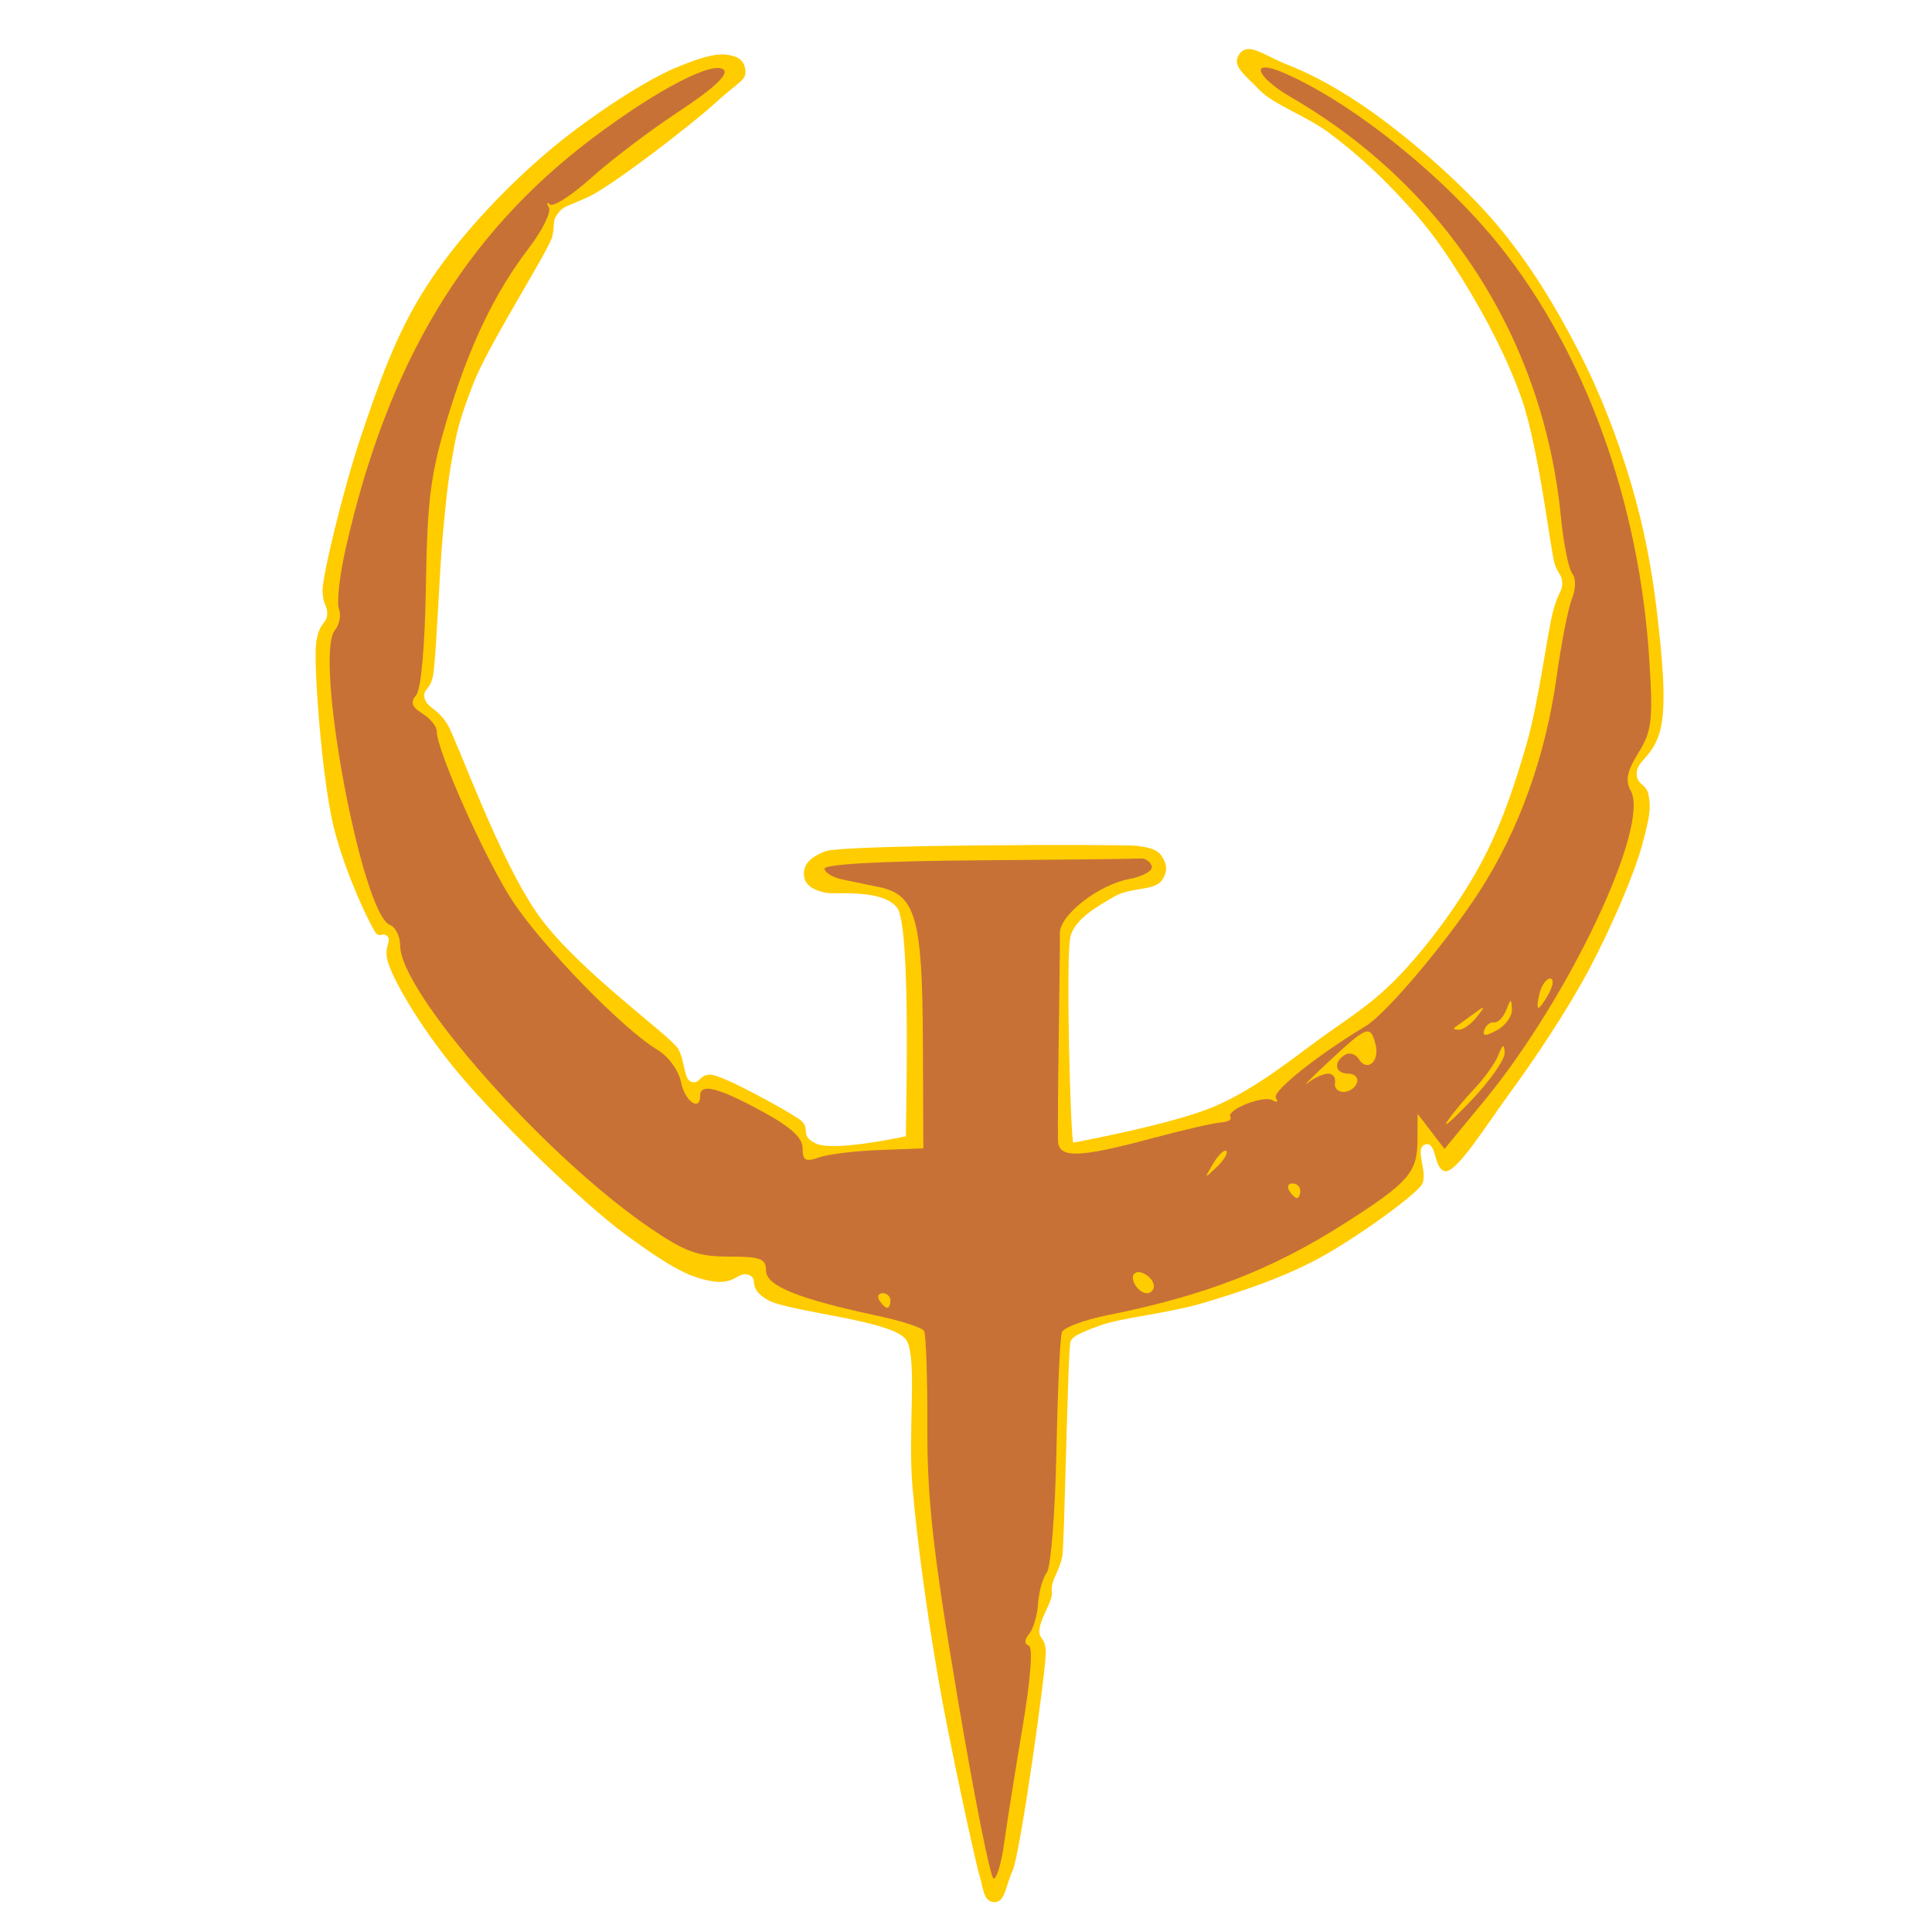 <?xml version="1.0" encoding="UTF-8" standalone="no"?>
<!-- Generator: Adobe Illustrator 19.0.0, SVG Export Plug-In . SVG Version: 6.00 Build 0)  -->

<svg
   xmlns:dc="http://purl.org/dc/elements/1.1/"
   xmlns:cc="http://creativecommons.org/ns#"
   xmlns:rdf="http://www.w3.org/1999/02/22-rdf-syntax-ns#"
   xmlns:svg="http://www.w3.org/2000/svg"
   xmlns="http://www.w3.org/2000/svg"
   xmlns:sodipodi="http://sodipodi.sourceforge.net/DTD/sodipodi-0.dtd"
   xmlns:inkscape="http://www.inkscape.org/namespaces/inkscape"
   version="1.1"
   id="Layer_1"
   x="0px"
   y="0px"
   viewBox="0 0 500 500"
   xml:space="preserve"
   inkscape:version="0.91 r13725"
   width="100%"
   height="100%"
   sodipodi:docname="ET-quakewars.svg"><defs
     id="defs55" /><sodipodi:namedview
     pagecolor="#ffffff"
     bordercolor="#666666"
     borderopacity="1"
     objecttolerance="10"
     gridtolerance="10"
     guidetolerance="10"
     inkscape:pageopacity="0"
     inkscape:pageshadow="2"
     inkscape:window-width="1366"
     inkscape:window-height="715"
     id="namedview53"
     showgrid="false"
     inkscape:zoom="0.52559509"
     inkscape:cx="557.92055"
     inkscape:cy="83.927361"
     inkscape:window-x="0"
     inkscape:window-y="24"
     inkscape:window-maximized="1"
     inkscape:current-layer="Layer_1" /><g
     id="g23"
     transform="translate(0,39.767)" /><g
     id="g25"
     transform="translate(0,39.767)" /><g
     id="g27"
     transform="translate(0,39.767)" /><g
     id="g29"
     transform="translate(0,39.767)" /><g
     id="g31"
     transform="translate(0,39.767)" /><g
     id="g33"
     transform="translate(0,39.767)" /><g
     id="g35"
     transform="translate(0,39.767)" /><g
     id="g37"
     transform="translate(0,39.767)" /><g
     id="g39"
     transform="translate(0,39.767)" /><g
     id="g41"
     transform="translate(0,39.767)" /><g
     id="g43"
     transform="translate(0,39.767)" /><g
     id="g45"
     transform="translate(0,39.767)" /><g
     id="g47"
     transform="translate(0,39.767)" /><g
     id="g49"
     transform="translate(0,39.767)" /><g
     id="g51"
     transform="translate(0,39.767)" /><g
     id="g4158"><path
       sodipodi:nodetypes="zzzzzzzzzzzzzzzzzzzzzzzzzzzzzzzzzzzzzzzzszzzzzzzzzszzzzzzzzzzzzzzzzzzzzzzzzzzzzzzzzzzzzzzz"
       inkscape:connector-curvature="0"
       id="path4219"
       d="m 257.327,492.271 c 2.876,0.02 2.845,-4.095 4.757,-8.205 1.911,-4.11 8.858,-53.097 8.562,-56.84 -0.296,-3.744 -1.712,-2.8 -1.665,-5.232 0.047,-2.432 2.662,-6.533 3.092,-8.562 0.43,-2.028 -0.143,-1.509 0.238,-3.33 0.381,-1.821 2.047,-4.349 2.616,-7.373 0.569,-3.023 1.437,-54.421 2.14,-55.651 0.703,-1.23 1.92,-1.952 7.61,-4.043 5.69,-2.091 17.636,-3.091 27.112,-5.946 9.476,-2.855 20.051,-6.322 29.49,-11.416 9.44,-5.093 24.717,-16.104 26.636,-19.026 1.92,-2.923 -2.106,-9.625 0.951,-10.464 3.057,-0.84 2.043,6.102 4.994,6.897 2.952,0.795 10.507,-11.513 16.886,-20.215 6.378,-8.702 15.009,-21.58 20.691,-32.344 5.681,-10.764 11.475,-24.216 13.556,-31.869 2.081,-7.652 2.257,-9.657 1.665,-12.843 -0.592,-3.186 -3.092,-2.462 -3.092,-5.708 0,-3.246 4.515,-4.371 6.183,-11.416 1.669,-7.045 0.276,-19.816 -0.951,-30.442 -1.227,-10.626 -3.321,-21.783 -6.659,-33.058 -3.338,-11.275 -7.738,-22.955 -13.556,-34.247 -5.818,-11.292 -12.65,-22.751 -21.404,-33.058 -8.755,-10.306 -21.699,-21.392 -30.917,-28.063 -9.218,-6.671 -16.979,-10.709 -23.069,-13.08 -6.09,-2.371 -10.019,-5.931 -12.367,-2.854 -2.348,3.077 1.362,5.419 4.994,9.275 3.632,3.857 12.215,6.817 18.075,11.178 5.86,4.361 11.497,9.312 16.886,14.983 5.389,5.671 9.471,10.119 15.221,19.026 5.75,8.907 13.3,21.909 17.837,34.96 4.537,13.051 7.553,40.129 8.562,42.809 1.009,2.68 1.829,2.613 1.903,4.757 0.073,2.144 -0.933,1.997 -2.378,7.373 -1.445,5.376 -3.693,23.471 -6.897,34.485 -3.203,11.014 -6.639,21.343 -12.129,31.393 -5.49,10.05 -13.699,21.01 -20.691,28.301 -6.992,7.292 -12.075,10.25 -19.977,15.934 -7.902,5.685 -16.762,13.09 -27.588,17.837 -10.825,4.747 -36.863,9.513 -36.863,9.513 -0.694,-0.187 -2.044,-48.89 -0.713,-53.511 1.331,-4.621 7.364,-7.874 11.416,-10.226 4.052,-2.353 10.257,-1.446 12.129,-4.043 1.872,-2.597 1.242,-4.574 0,-6.421 -1.242,-1.847 -3.51,-2.208 -6.421,-2.616 -2.912,-0.409 -76.03,-0.375 -80.623,1.427 -4.593,1.802 -5.727,3.871 -5.47,6.421 0.257,2.551 2.9,3.731 5.47,4.281 2.57,0.549 14.567,-1.082 18.55,3.805 3.983,4.888 2.078,60.04 2.378,59.219 0,0 -18.592,4.111 -23.307,1.903 -4.714,-2.208 -0.781,-3.884 -4.519,-6.421 -3.737,-2.538 -19.867,-11.433 -22.831,-11.416 -2.965,0.017 -2.561,2.383 -4.757,1.903 -2.195,-0.48 -1.695,-5.227 -3.567,-8.562 -1.872,-3.334 -25.661,-20.12 -35.912,-34.247 -10.251,-14.127 -21.258,-45.504 -23.783,-49.706 -2.525,-4.201 -5.525,-4.436 -5.946,-6.897 -0.421,-2.461 1.276,-1.679 2.14,-5.47 0.865,-3.791 1.709,-27.671 2.616,-37.101 0.907,-9.43 1.232,-12.952 2.378,-19.502 1.146,-6.55 1.748,-9.641 5.589,-19.502 3.841,-9.861 19.568,-34.445 20.334,-37.814 0.767,-3.369 -0.099,-3.954 1.427,-5.946 1.525,-1.992 2.047,-1.664 7.848,-4.281 5.801,-2.617 26.343,-18.35 32.82,-24.258 6.477,-5.908 8.271,-5.886 7.848,-8.8 -0.423,-2.914 -2.772,-3.487 -4.697,-3.746 -1.925,-0.259 -4.706,-0.233 -13.14,3.27 -8.434,3.503 -23.757,13.538 -34.723,23.069 -10.966,9.531 -22.38,21.754 -30.204,34.009 -7.824,12.255 -12.197,25.163 -16.648,38.29 -4.45,13.127 -10.132,36.465 -9.989,40.193 0.144,3.728 1.401,3.826 1.189,6.183 -0.212,2.358 -2.186,1.845 -2.854,7.373 -0.668,5.528 1.465,34.772 4.519,47.327 3.054,12.556 10.192,27.074 11.178,27.826 0.986,0.752 1.894,-0.517 2.854,0.713 0.96,1.23 -1.081,2.584 0,6.421 1.081,3.838 6.766,14.571 16.648,26.874 9.882,12.303 33.287,35.313 45.187,43.998 11.9,8.685 16.635,10.994 22.356,11.891 5.721,0.898 6.577,-2.735 9.275,-1.665 2.698,1.071 -0.651,3.185 4.757,6.421 5.407,3.236 33.481,5.277 36.15,10.702 2.669,5.425 0.174,23.242 1.427,37.814 1.253,14.572 3.778,32.688 6.659,49.468 2.882,16.78 9.805,48.367 10.702,51.133 0.898,2.765 0.929,6.758 3.805,6.778 z"
       style="fill:#ffcc00;fill-rule:evenodd;stroke:none;stroke-width:1px;stroke-linecap:butt;stroke-linejoin:miter;stroke-opacity:1;fill-opacity:1" /><path
       inkscape:connector-curvature="0"
       id="path4213"
       d="m 220.702,337.565 20.929,5.232 50.181,-4.994 19.977,-6.421 46.852,-26.874 7.848,-21.166 8.086,11.178 9.513,-10.464 8.8,-11.891 6.897,-10.227 4.519,-9.513 -5.232,-3.33 -47.268,17.896 -8.443,6.421 -7.848,7.075 -4.726,9.471 -27.075,11.435 z"
       style="fill:#ffcc00;fill-rule:evenodd;stroke:none;stroke-width:1px;stroke-linecap:butt;stroke-linejoin:miter;stroke-opacity:1" /><path
       inkscape:connector-curvature="0"
       id="path4197"
       d="m 247.809,439.31 c -6.363,-37.819 -7.872,-51.363 -7.811,-70.122 0.042,-12.787 -0.348,-23.935 -0.866,-24.773 -0.518,-0.838 -5.88,-2.576 -11.917,-3.864 -20.616,-4.397 -28.967,-7.773 -28.967,-11.709 0,-3.105 -1.396,-3.635 -9.573,-3.635 -8,0 -11.346,-1.206 -20.359,-7.34 -27.225,-18.528 -64.76,-60.947 -64.76,-73.188 0,-2.359 -1.188,-4.745 -2.641,-5.302 -7.288,-2.797 -19.759,-69.639 -14.235,-76.295 1.182,-1.424 1.645,-3.902 1.03,-5.506 -0.616,-1.604 0.177,-8.646 1.761,-15.648 C 100.346,93.859 120.258,60.74 153.26,35.827 c 16.635,-12.557 31.501,-20.303 34.059,-17.745 1.228,1.228 -2.726,4.894 -11.539,10.7 -7.374,4.858 -17.576,12.581 -22.671,17.162 -5.096,4.581 -9.944,7.716 -10.774,6.966 -0.83,-0.75 -0.96,-0.402 -0.29,0.773 0.671,1.175 -1.63,5.867 -5.112,10.428 -9.043,11.844 -15.545,25.466 -21.292,44.616 -4.211,14.03 -5.071,20.805 -5.41,42.644 -0.242,15.568 -1.241,26.974 -2.496,28.486 -1.589,1.914 -1.204,3.076 1.599,4.826 2.03,1.268 3.691,3.305 3.691,4.527 0,5.073 12.755,33.598 19.74,44.145 7.8,11.778 28.588,33.099 37.372,38.33 2.85,1.697 5.499,5.329 6.108,8.374 0.996,4.98 4.958,7.763 4.958,3.483 0,-3.255 4.623,-2.103 15.761,3.93 7.661,4.149 10.752,6.935 10.752,9.69 0,3.189 0.746,3.605 4.261,2.374 2.344,-0.821 9.374,-1.681 15.624,-1.912 l 11.363,-0.42 -0.13,-28.419 c -0.142,-31.13 -1.9,-37.247 -11.257,-39.188 -2.591,-0.537 -6.841,-1.419 -9.445,-1.96 -2.604,-0.541 -4.735,-1.819 -4.735,-2.841 0,-1.146 15.227,-1.967 39.77,-2.142 21.874,-0.156 40.765,-0.369 41.98,-0.473 1.215,-0.104 2.531,0.774 2.923,1.952 0.396,1.189 -2.246,2.696 -5.941,3.39 -7.859,1.474 -17.908,9.336 -17.827,13.946 0.032,1.787 -0.103,13.902 -0.299,26.922 -0.196,13.02 -0.277,25.164 -0.18,26.987 0.235,4.416 5.508,4.261 24.02,-0.704 8.239,-2.21 16.409,-4.097 18.155,-4.193 1.746,-0.096 2.838,-0.72 2.427,-1.386 -1.16,-1.877 8.627,-5.761 10.93,-4.337 1.125,0.695 1.504,0.389 0.843,-0.68 -1.005,-1.626 10.904,-11.114 23.253,-18.527 5.286,-3.173 21.039,-21.841 29.495,-34.954 10.138,-15.72 17.052,-34.928 19.869,-55.202 1.215,-8.744 3.008,-17.912 3.984,-20.372 1.048,-2.644 1.08,-5.354 0.078,-6.628 -0.933,-1.185 -2.245,-7.763 -2.916,-14.617 -4.513,-46.065 -29.756,-85.325 -69.833,-108.612 -9.389,-5.455 -10.754,-10.154 -1.826,-6.283 17.694,7.672 41.461,26.746 55.939,44.895 22.168,27.788 36.107,66.537 38.624,107.372 0.946,15.343 0.618,18.064 -2.851,23.677 -2.968,4.802 -3.45,7.181 -1.984,9.8 5.082,9.081 -15.984,53.671 -37.921,80.266 l -10.263,12.443 -3.483,-4.529 -3.483,-4.529 -0.042,6.967 c -0.05,8.231 -2.388,10.873 -18.98,21.447 -18.671,11.898 -36.142,18.657 -61.197,23.674 -6.056,1.213 -11.387,3.198 -11.847,4.413 -0.46,1.214 -1.097,15.136 -1.416,30.938 -0.318,15.801 -1.437,29.863 -2.487,31.248 -1.049,1.385 -2.063,4.989 -2.253,8.009 -0.19,3.02 -1.232,6.559 -2.316,7.865 -1.253,1.509 -1.295,2.614 -0.117,3.032 1.148,0.407 0.522,8.584 -1.647,21.49 -1.926,11.458 -4.055,24.88 -4.732,29.828 -0.677,4.948 -1.888,8.996 -2.692,8.996 -0.804,0 -5.01,-21.093 -9.348,-46.872 z M 230.443,336.569 c 0,-1.042 -0.903,-1.894 -2.006,-1.894 -1.103,0 -1.479,0.852 -0.835,1.894 0.644,1.042 1.546,1.894 2.006,1.894 0.459,0 0.835,-0.852 0.835,-1.894 z m 68.178,-3.676 c 0,-2.234 -3.694,-4.625 -5.05,-3.268 -1.357,1.357 1.034,5.05 3.268,5.05 0.98,0 1.782,-0.802 1.782,-1.782 z m 37.877,-24.732 c 0,-1.042 -0.903,-1.894 -2.006,-1.894 -1.103,0 -1.479,0.852 -0.835,1.894 0.644,1.042 1.546,1.894 2.006,1.894 0.459,0 0.835,-0.852 0.835,-1.894 z m -19.123,-10.285 c -0.498,-0.498 -2.034,0.973 -3.413,3.269 -2.396,3.989 -2.355,4.029 0.906,0.906 1.877,-1.798 3.005,-3.677 2.507,-4.175 z m 72.03,-25.408 c -0.094,-2.44 -0.461,-2.296 -1.665,0.657 -0.85,2.083 -3.582,5.918 -6.071,8.522 -2.489,2.604 -5.675,6.439 -7.079,8.522 -1.404,2.083 1.382,-0.343 6.191,-5.391 4.809,-5.048 8.69,-10.588 8.624,-12.31 z m -45.656,5.391 c 1.22,0 2.005,1.065 1.745,2.367 -0.26,1.302 0.734,2.367 2.209,2.367 1.476,0 3.038,-1.065 3.472,-2.367 0.434,-1.302 -0.56,-2.367 -2.209,-2.367 -3.453,0 -3.994,-2.949 -0.893,-4.865 1.158,-0.716 2.767,-0.231 3.576,1.078 2.168,3.508 5.486,0.608 4.336,-3.79 -1.339,-5.121 -2.086,-4.85 -11.976,4.336 -4.723,4.387 -7.212,6.911 -5.532,5.609 1.68,-1.302 4.053,-2.367 5.273,-2.367 z m 47.537,-16.638 c -0.119,-2.901 -0.278,-2.879 -1.494,0.207 -0.749,1.9 -2.159,3.327 -3.134,3.172 -0.975,-0.155 -2.106,0.717 -2.512,1.938 -0.559,1.678 0.238,1.696 3.267,0.075 2.204,-1.179 3.947,-3.606 3.874,-5.392 z m -9.094,1.96 c 2.404,-3.066 2.315,-3.106 -1.188,-0.536 -2.083,1.528 -4.143,3.019 -4.577,3.314 -0.434,0.295 0.101,0.536 1.188,0.536 1.088,0 3.147,-1.491 4.577,-3.314 z m 18.697,-6.155 c 1.12,-2.093 1.249,-3.788 0.288,-3.788 -0.957,0 -2.185,1.704 -2.73,3.788 -0.545,2.083 -0.674,3.788 -0.287,3.788 0.387,0 1.615,-1.704 2.73,-3.788 z"
       style="fill:#c87137;fill-opacity:1" /></g></svg>